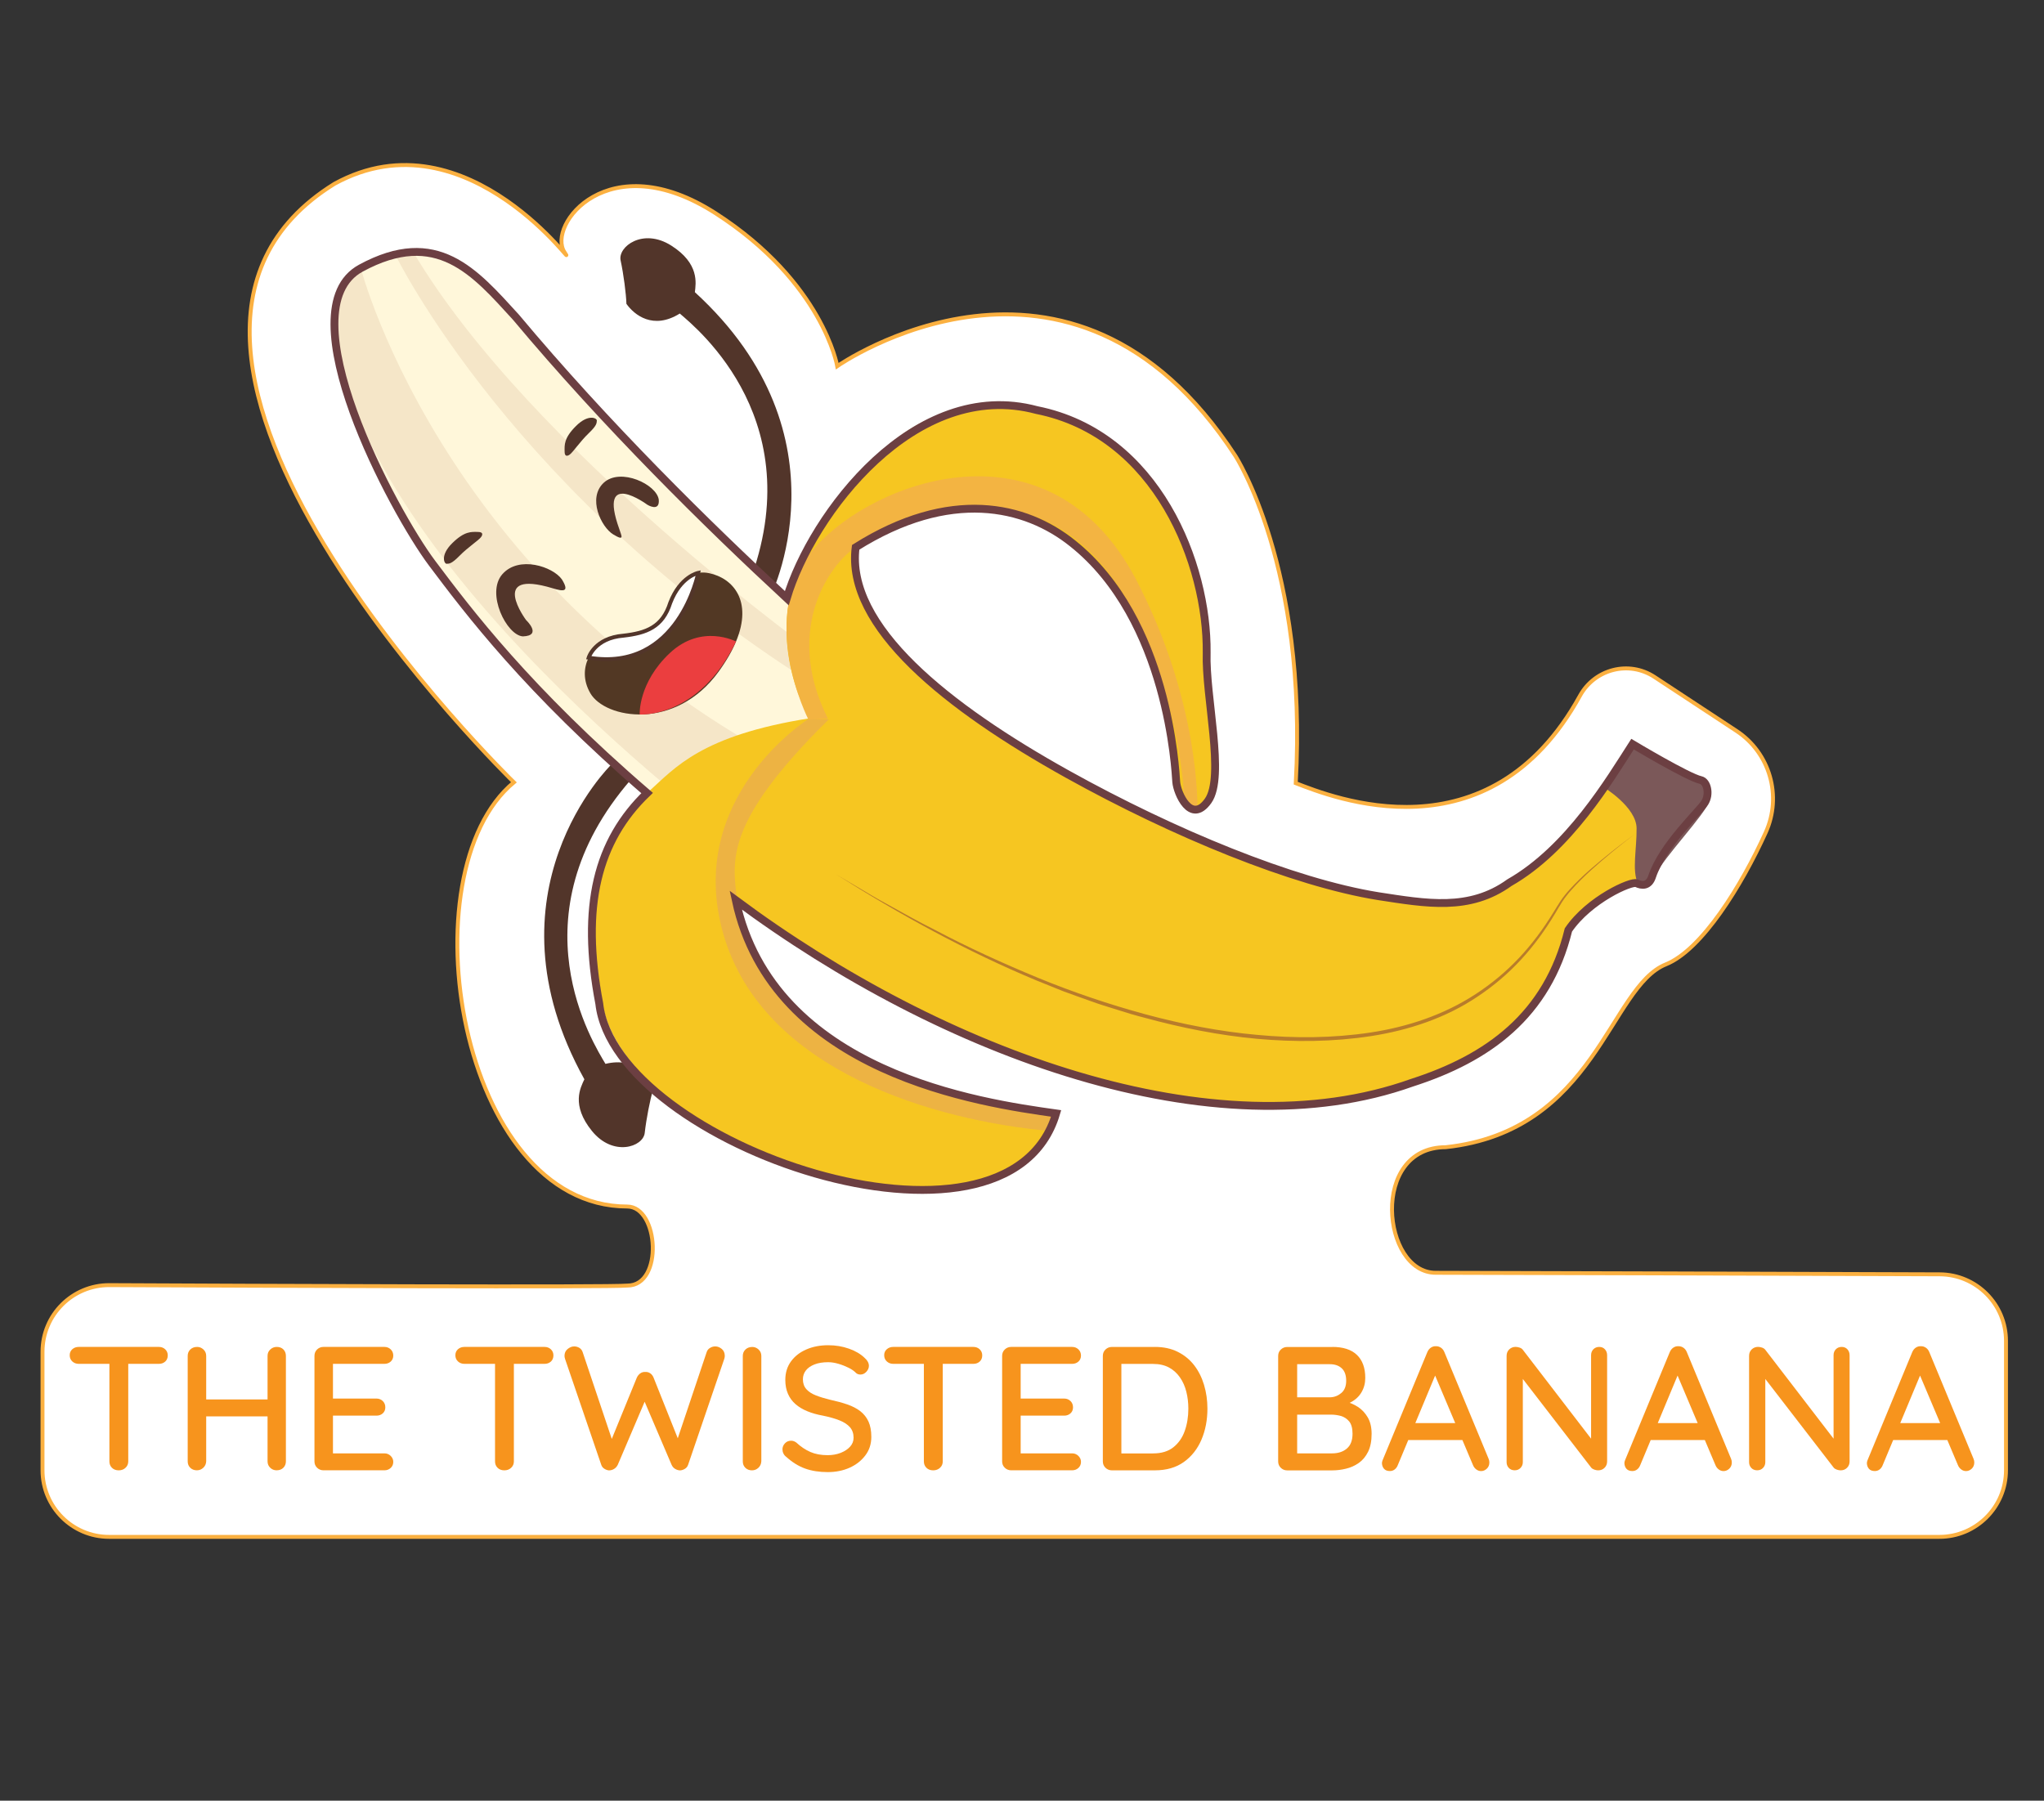 <?xml version="1.0" encoding="utf-8"?>
<!-- Generator: Adobe Illustrator 25.0.0, SVG Export Plug-In . SVG Version: 6.00 Build 0)  -->
<svg version="1.1" xmlns="http://www.w3.org/2000/svg" xmlns:xlink="http://www.w3.org/1999/xlink" x="0px" y="0px"
	 viewBox="0 0 521.62 459.57" style="enable-background:new 0 0 521.62 459.57;" xml:space="preserve">
<rect x="0" y="0" width="521.62" height="459.57" fill="#333333" stroke="none"/>
<style type="text/css">
	.st0{display:none;}
	.st1{display:inline;}
	.st2{fill:#73873D;}
	.st3{fill:#616B4A;}
	.st4{fill:#F89845;}
	.st5{fill:#94572A;}
	.st6{fill:#B8707A;}
	.st7{fill:#7F4F57;}
	.st8{display:inline;fill:#F89845;}
	.st9{display:inline;fill:#B8707A;}
	.st10{fill:#F5F8FC;}
	.st11{display:inline;fill:#945C65;}
	.st12{fill:#B56D35;}
	.st13{display:inline;fill:#FDFEFE;stroke:#8DC63F;stroke-miterlimit:10;}
	.st14{fill:#FFFFFF;stroke:#FBB040;stroke-miterlimit:10;}
	.st15{fill:#52352A;}
	.st16{fill:#FFF7DA;}
	.st17{fill:#F5E6C8;}
	.st18{fill:#523824;}
	.st19{fill:#EB3E3F;}
	.st20{fill:#FFFFFF;stroke:#52352A;stroke-miterlimit:10;}
	.st21{fill:#F6C621;}
	.st22{fill:#EDB343;}
	.st23{fill:#B87C2B;}
	.st24{fill:#7B5859;}
	.st25{fill:#F3B442;}
	.st26{fill:none;stroke:#6C3F42;stroke-width:2;stroke-miterlimit:10;}
	.st27{fill:#F7941D;}
	.st28{display:inline;fill:none;stroke:#945C65;stroke-miterlimit:10;}
</style>
<g id="Layer_16" class="st0">
	<g class="st1">
		<path class="st2" d="M142.53,164.51c0,0,0.08,6.89,7.48,28.06c6.35,3.19,37.35,13.03,91.62,13.76
			C241.64,206.33,180.94,197.84,142.53,164.51"/>
		<path class="st3" d="M193.75,153.13c0,0-33.63,9.72-34.12,23.98c-3.98-3.3-20.42-9.75-17.1-12.6
			C145.85,161.65,169.04,150.71,193.75,153.13z"/>
	</g>
	<g class="st1">
		<path class="st2" d="M365.71,147.42c0,0,1.21,6.78-2.1,28.97c-5.65,4.32-34.26,19.79-87.43,30.66
			C276.17,207.05,334.21,187.35,365.71,147.42"/>
		<path class="st3" d="M313.27,145.82c0,0,34.86,3.26,38,17.18c3.29-3.99,18.23-13.39,14.44-15.58
			C361.91,145.24,337.09,138.82,313.27,145.82z"/>
	</g>
	<g class="st1">
		<path class="st4" d="M180.22,372.95c0,0-4.79,1.44,5.69,31.98c1.15,3.27,36.69,44.26,142.36,6.42
			C320.43,411.81,211.09,428.6,180.22,372.95"/>
		<path class="st5" d="M227.98,360c0,0-33.36,10.47-32.53,31.22c-4.22-2.98-18.32-15.16-15.24-18.27
			C183.3,369.84,203.16,359.52,227.98,360z"/>
	</g>
	<g class="st1">
		<path class="st2" d="M130.89,117.89c0,0,0.53,7.32,11.01,37.86c1.15,3.27,61.57,37.64,159.97,8.92
			C294.02,165.12,168.95,166.19,130.89,117.89"/>
		<path class="st3" d="M182.18,97.42c0,0-33.56,16-32.73,36.75c-4.22-2.98-21.3-13.92-18.22-17.02
			C134.32,114.04,137.08,101.35,182.18,97.42z"/>
	</g>
	<g class="st1">
		<path class="st6" d="M171.42,304.19c0,0-4.89,1.06,3.17,32.33c0.89,3.35,50.55,45.75,158.86,16.31
			C325.59,352.67,213.49,356.9,171.42,304.19"/>
		<path class="st7" d="M224,292.12c0,0-34.08,7.82-34.88,28.58c-3.98-3.3-20.44-15.34-17.12-18.19
			C175.32,299.64,199.29,289.7,224,292.12z"/>
	</g>
	<g class="st1">
		<path class="st4" d="M344.25,346.64c0,0,7.38,1.63,3.32,29.95c-0.46,3.04-28.77,44.81-136.68,17.12
			C217.79,392.81,326.6,400.2,344.25,346.64"/>
		<path class="st5" d="M300.53,343.28c0,0,28.31,4.69,31.02,22.89c3.18-3.29,15.9-17.34,12.7-19.53
			C341.05,344.45,322.05,338.75,300.53,343.28z"/>
	</g>
	<g class="st1">
		<path class="st6" d="M178.34,284.44c0,0,87.77,57.41,165.06-5.11c7.2-7.27,9.43-11.91,8.97-16.8
			c-4.25,4.2-49.57,51.97-163.31,19.21C178.34,284.44,178.34,284.44,178.34,284.44z"/>
		<path class="st7" d="M313.81,249.91c0,0,21.69,3.68,33.13,17.58c1.99-1.69,5.44-4.96,5.44-4.96S331.72,245.06,313.81,249.91z"/>
	</g>
	<path class="st8" d="M153.73,113.06c0,0-59.27-19.47-26.76-47.87c12.33-9.61,18.9-8.54,18.9-8.54S106.56,78.65,153.73,113.06z"/>
	<path class="st8" d="M187.73,89.3c0,0-96.4-20.66-63.89-49.07c29.31-22.84,77.03-27.35,77.03-27.35S81.24,38.53,187.73,89.3z"/>
	<path class="st9" d="M291.29,11.11c0,0,76.71,9.66,79.19,44.9s-83.07,41.62-132.1,41.18c23.39,6.24,147.15,23.38,155.45-35.43
		C400.24,16.32,291.29,11.11,291.29,11.11z"/>
	<path class="st9" d="M323.94,34.22c0,0,23.59,20.3,8.3,31.31c-15.29,11.01-64.97,12.6-64.97,12.6s74.11,12.72,90.16-18.64
		C361.24,47.59,323.94,34.22,323.94,34.22z"/>
	<g id="Layer_1" class="st1">
		<path class="st6" d="M281.79,35.09c0,0-0.8,12.46-12.21,13.82c-11.41,1.36-30.99-0.17-27.56-8.66s42.04-121.37,42.04-121.37
			L233.51,30.64c0,0-14.78,4.49-6.72,15.27s28.38,14.78,54.16,7.28C299.72,46.07,281.79,35.09,281.79,35.09z"/>
		<path class="st6" d="M282.14-1.54l41.34-70.62c0,0,17.47,3.14,13.33-13.93c-2.51-5.68-24.83-24.4-37.08-22.97
			c-12.25,1.44-3.15,14.52,1.51,19.14c-0.46-2.12-7.35-25.91,14.88-9.57s14.44,27.78-6.2,13.39c2.2,3.88,4.88,9.96,4.88,9.96
			L282.14-1.54z"/>
		<path class="st6" d="M302.32-109.3c0,0-2.9-8.73,3.58-11.03c8.7-8.63,40.29,24.07,39,30.53c0,0,1.11,8.76-9.07,3.81
			S308.35-109.15,302.32-109.3z"/>
		<path class="st10" d="M307.99-117.01c0,0,2.81,5.93,8.25,11.33c5.44,5.4,27.9,21.23,24.47,13.18S308.21-122.1,307.99-117.01z"/>
		<path class="st6" d="M313.83-119.18c0,0-2.82-11.98,11-10.96c13.82,1.02,31.99,25.7,29.04,36.96
			C348.2-81.67,331.39-105.43,313.83-119.18z"/>
		<path class="st10" d="M321.38-122.01c0,0-2.97-4.58,2.4-3.6s34.06,29.73,24.01,30.68C337.75-93.99,321.61-117.38,321.38-122.01z"
			/>
		<path class="st6" d="M354.18-95.54c0,0,74.34-32.99,126.93-30.63c1.26-1.52,0.62-26.24-5.53-43.68
			c-3.2-1.11-97.83,23.82-145.06,44.77C338.08-120.28,345.26-115.18,354.18-95.54z"/>
		<path class="st10" d="M340.73-122.5c0,0,73.07-30.82,130.32-38.76c1.15,3.27,4.28,12.55,3.91,29.47
			c-1.42-0.15-44.14-2.16-122.32,28.51C351.87-105.14,347.92-115.29,340.73-122.5z"/>
	</g>
</g>
<g id="Layer_19" class="st0">
	<path class="st11" d="M127.97,191.95c0,0,80.56,45.25,125.32,74.97c35.81,2.66,93.2-22.18,93.2-22.18s-103.21-39.92-120.06-52.79
		C202.21,192.39,127.97,191.95,127.97,191.95z"/>
	<path class="st11" d="M141.66,290.87c0,0,43.3,43.95,107.26,70.56c22.36,3.11,82.3-10.23,84.93-15.56
		c-5.79-1.77-77.32-27.24-101.63-51.01C214.32,295.75,141.66,290.87,141.66,290.87z"/>
	<g id="Layer_17">
		<g class="st1">
			<path class="st12" d="M249.7,486.35c0,0,10.59-3,17.88-11.43C265.75,475.09,256.15,474.39,249.7,486.35z"/>
			<path class="st4" d="M294.37,9.96c0,0-73.75,332.4-85.87,365.21c8.38,19.56,59.27,99.75,59.27,99.75s-11.63,0.8-18.06,11.44
				c-10.55-15.31-61.43-95.5-65.29-108.93c-0.56-6.4,88.62-366.1,88.62-366.1S281.9,7.43,294.37,9.96z"/>
		</g>
	</g>
</g>
<g id="Layer_21" class="st0">
	<path class="st13" d="M504.26,451.91H19.66c-6.6,0-12-5.4-12-12V18.13c0-6.6,5.4-12,12-12h484.6c6.6,0,12,5.4,12,12v421.79
		C516.26,446.51,510.86,451.91,504.26,451.91z"/>
</g>
<g id="outline_1_">
	<path class="st14" d="M131.14,199.66c0,0-113.7-110.64-45.8-152.74c34.24-18.84,63.28,24.34,58.72,17.45s11.22-27.54,38.58-9.92
		s31.02,39,31.02,39s59.54-41.64,101.59,22.87c0,0,18.49,28.41,15.42,83.56c9.11,3.5,49.27,19.92,72.54-22.32
		c3.76-6.83,12.49-9.07,19.01-4.78l20.9,13.75c8.54,5.62,11.71,16.61,7.49,25.92c-6.13,13.52-16.29,29.98-25.5,33.68
		c-14.42,5.78-17.87,42.52-56.17,46.66c-19.43,0-16.26,32.05-2.56,32.05c12.43,0,92.95,0.27,128.6,0.39
		c9.37,0.03,16.94,7.63,16.94,17v33c0,9.39-7.62,17.01-17.01,17.01H27.85c-9.39,0-17-7.61-17-17v-30.25c0-9.42,7.65-17.04,17.08-17
		c38.24,0.18,127.77,0.56,132.21,0.11c9.21,0,8-20.17-0.08-20.17C117.08,307.91,103.4,222.64,131.14,199.66z"/>
</g>
<g id="border">
	<g>
		<path class="st15" d="M196.33,152.87c0,0,21.34-41.4-19-78.3c0.25-2.26,1.22-7.29-6.02-11.89s-13.69,0.28-12.93,3.8
			c0.76,3.52,1.4,8.5,1.48,11.07c2.02,2.84,6.82,6.71,13.62,2.47c4.31,3.73,34.54,28.11,16.83,70.96
			C190.6,151.99,196.33,152.87,196.33,152.87z"/>
		<path class="st15" d="M155.96,195.18c0,0-33.38,32.48-6.83,80.28c-0.96,2.07-3.47,6.53,1.93,13.19c5.4,6.66,13.07,4.08,13.47,0.5
			c0.4-3.58,1.37-8.5,2.11-10.97c-1.02-3.33-4.34-8.53-12.13-6.66c-2.9-4.91-23.83-37.62,6.56-72.63
			C161.11,197.84,155.96,195.18,155.96,195.18z"/>
		<path class="st16" d="M233.92,181.41c0,0-57.14-47.46-101.43-100.39c-10.52-11.51-20.16-23.04-39.57-12.51s8.27,62.11,18.2,75.33
			s25.19,34.25,60.7,63.65s35.51,29.41,35.51,29.41L233.92,181.41z"/>
		<path class="st17" d="M92.08,68.44c0,0,22.47,87.48,121.58,132.66c0.02,0.48-18.23,19.44-18.23,19.44S104,155.96,86.59,92.97
			C80.98,73.84,92.08,68.44,92.08,68.44"/>
		<path class="st17" d="M105.45,64.31l-4.6,0.64c0,0,30.44,62.64,109.23,111.25c0.11-7.86,0.11-7.86,0.11-7.86
			S135.6,115.16,105.45,64.31"/>
		<path class="st15" d="M165.2,128.82c0,0-12.79-9.45-7.15,6.23c0.47,1.59,1.53,3.22-1.55,1.35c-3.09-1.87-6.66-9.32-2.4-13.22
			c4.26-3.89,13.51,0.44,14.02,4.37C168.38,130.79,165.2,128.82,165.2,128.82z"/>
		<path class="st15" d="M134.25,158.25c0,0-9.75-13.1,6.76-8.12c2.96,0.92,4.32,0.9,2.38-2.26c-2.3-3.26-10.99-6.16-15.21-1.3
			c-4.22,4.85,1.11,15.58,5.26,15.85C138.5,162.23,134.25,158.25,134.25,158.25z"/>
		<path class="st15" d="M145.41,116c0,0-1.29,1.06-1.32-0.7c-0.03-1.76-0.21-3.49,2.93-6.6c3.13-3.12,5.35-1.99,5.29-1.36
			c-0.06,0.63,0.07,1.19-2.1,3.26C148.04,112.68,146.22,115.42,145.41,116z"/>
		<path class="st15" d="M122.74,137.1c0,0,1.08-1.28-0.68-1.33c-1.76-0.05-3.49-0.25-6.64,2.85s-2.05,5.33-1.42,5.27
			c0.63-0.05,1.19,0.08,3.29-2.06C119.38,139.69,122.14,137.91,122.74,137.1z"/>
		<path class="st18" d="M171.04,153.84c0,0,2.52-9.09,9.94-7.55c6.06,1.26,11.18,7.06,6.85,17.44c-0.97,2.33-2.41,4.88-4.43,7.67
			c-11,15.21-28.98,12.08-32.76,5.51c-3.78-6.57,0.87-12.73,4.99-13.97c4.12-1.25,7.55-0.53,10.23-2.46
			C170.55,157.51,171.04,153.84,171.04,153.84z"/>
		<path class="st19" d="M187.83,163.73c0,0-8.78-4.67-16.89,2.94c-8.11,7.61-7.7,15.68-7.7,15.68S178.37,183.44,187.83,163.73z"/>
		<path class="st20" d="M178.19,146.21c0,0-4.97,25.46-27.97,21.64c0,0,1.53-5.05,8.91-5.62c5.74-0.66,9.95-2.13,11.92-8.39
			C173.65,147.09,178.19,146.21,178.19,146.21z"/>
		<path class="st21" d="M417.45,190c0,0,14.17,8.49,17.4,9.17c1.64,0.37,2.41,3.55,1.03,5.77c-1.38,2.22-10.71,10.8-13.42,18.8
			c-0.82,2.63-2.7,2.38-3.99,1.76s-12.08,4.13-17.39,11.92c-5.31,7.78-2.92,18.47-21.58,30.24c-18.66,11.78-47.9,15.97-64.13,14.96
			s-73.28-12.2-126.79-52.8c1.05,6.37,1.89,21.21,25.95,36.76s54.77,15.53,54.95,17.58c0.19,2.05-2.79,14.96-27.91,19.26
			c-29.81,5.06-83.32-20.3-87.81-47.23c-4.42-26.52-3.03-41.85,11.92-54.29c6.58-5.89,13.2-14.2,40.99-18.59
			c-0.81-0.88-13.48-23.5,0.81-45.31c14.29-21.81,27.14-39.43,57.92-33.28s43.6,39.42,43.36,61.91
			c-0.37,11.25,4.76,31.64,0.36,37.82c-4.4,6.18-7.92-2.04-8.13-4.82c-0.21-2.77-1.93-41.4-26.48-60.92
			c-12.03-9.65-31.27-14.11-55.33,1.04c-0.82,8.37-1.6,21.69,27.17,40.95s59.66,40.12,107.54,47.93
			c14.95,2.54,19.48,4.45,35.23-5.84C400.97,215.18,417.45,190,417.45,190z"/>
		<path class="st22" d="M211.49,183.61l-5.24-0.07c0,0-31.75,20.03-21.61,55s54.14,47.51,83.39,50.12c0.38-0.82,0.94-2.17,1.47-4.48
			c-0.55-0.76-2.44-0.78-3.95-0.97c-8.45-1.61-69.28-8.62-77.49-53.8C186.93,219.61,184.85,209.84,211.49,183.61z"/>
		<g>
			<path class="st23" d="M417.18,212.89c-3.86,2.92-7.62,5.99-11.2,9.24c-1.78,1.63-3.51,3.33-5.1,5.15
				c-0.41,0.44-0.78,0.92-1.15,1.39c-0.39,0.46-0.71,0.96-1.05,1.46c-0.66,1-1.24,2.07-1.87,3.1c-2.5,4.16-5.36,8.13-8.67,11.7
				c-3.3,3.58-7.04,6.75-11.1,9.44c-8.11,5.46-17.6,8.59-27.2,10.07c-9.62,1.47-19.42,1.56-29.1,0.68
				c-9.68-0.89-19.25-2.81-28.61-5.36c-1.17-0.32-2.35-0.6-3.51-0.96l-3.48-1.08c-2.32-0.73-4.65-1.41-6.92-2.26
				c-2.28-0.82-4.58-1.61-6.85-2.46l-6.75-2.72c-17.92-7.45-34.96-16.84-51.34-27.18l6.25,3.7c2.09,1.22,4.15,2.5,6.28,3.64
				c4.24,2.34,8.45,4.74,12.78,6.89c8.56,4.53,17.38,8.54,26.31,12.23c8.95,3.68,18.12,6.78,27.45,9.32
				c9.33,2.51,18.84,4.38,28.46,5.24c9.61,0.9,19.33,0.84,28.87-0.59c9.51-1.43,18.84-4.53,26.91-9.82
				c4.03-2.62,7.76-5.72,11.06-9.23c3.31-3.51,6.18-7.41,8.71-11.52c0.65-1.02,1.25-2.07,1.93-3.08c0.35-0.5,0.69-1.01,1.09-1.47
				c0.38-0.48,0.77-0.95,1.19-1.39c1.63-1.8,3.39-3.48,5.21-5.08C409.46,218.75,413.26,215.75,417.18,212.89z"/>
		</g>
		<path class="st24" d="M409.22,200.9c0,0,8.38,5.05,8.43,10.49c0.05,5.44-1.22,10.74,0.33,14.07c1.6,0.8,3.87,1.3,4.71-2.38
			c1.57-3.92,12.81-15.59,13.32-18.39c1.07-1.7,0.48-3.76-0.19-4.85c-0.53-0.86-1.13-0.69-4.72-2.3
			c-5.04-2.62-13.08-8.53-14.36-6.91C415.47,192.24,409.22,200.9,409.22,200.9z"/>
		<path class="st25" d="M211.28,183.41l-4.95,0.28c0,0-13.66-26.64,1.62-43.93s59.85-33.58,81.84,7.9
			c16.61,31.74,15.78,58.84,15.78,58.84s-3.22,1.43-3.57-5.69c-0.35-7.12-11.47-101.89-83.78-61.02
			C212.54,143.36,199.53,159.98,211.28,183.41z"/>
		<path class="st26" d="M152.93,256.13c-4.75-24.84-0.46-41.56,12.21-53.73c-30.53-26.31-45.61-46.32-54.85-58.63
			c-9.93-13.22-37.61-64.79-18.2-75.33s29.05,1,39.57,12.51c23.05,27.56,48.97,53.05,69.12,71.72c6.39-21.38,32.68-56.38,63.8-48.01
			c30.78,6.15,43.6,39.42,43.36,61.91c-0.37,11.25,4.76,31.64,0.36,37.82c-4.4,6.18-7.92-2.04-8.13-4.82
			c-0.21-2.77-1.93-41.4-26.48-60.92c-12.03-9.65-31.27-14.11-55.33,1.04c-2.57,20.2,23.36,40.83,54.17,57.96
			c26.94,14.97,57.36,27.55,79.21,31.07c12.23,1.87,23.27,3.91,33.46-3.45c15.14-8.63,25.58-26.28,31.42-35.35
			c0,0,14.17,8.49,17.4,9.17c1.64,0.37,2.41,3.55,1.03,5.77c-1.38,2.22-10.71,10.8-13.42,18.8c-0.82,2.63-2.7,2.38-3.99,1.76
			s-12.08,4.13-17.39,11.92c-5.36,21.86-20.54,32.76-39.91,38.99c-50.29,17.98-119.45-7.11-172.58-46.58
			c9.46,44.18,62.69,51.74,81.76,54.42C257.05,326.47,156.94,292.11,152.93,256.13z"/>
	</g>
</g>
<g id="Layer_11">
</g>
<g id="Layer_15">
	<g>
		<path class="st27" d="M20.08,348.08c-0.63,0-1.17-0.2-1.62-0.61c-0.45-0.41-0.67-0.94-0.67-1.6c0-0.63,0.23-1.14,0.67-1.53
			c0.45-0.39,0.99-0.58,1.62-0.58h20.48c0.63,0,1.16,0.2,1.6,0.61c0.43,0.41,0.65,0.92,0.65,1.55c0,0.66-0.22,1.19-0.65,1.58
			c-0.44,0.39-0.97,0.58-1.6,0.58H20.08z M30.3,375.26c-0.72,0-1.3-0.22-1.73-0.65c-0.44-0.43-0.65-0.98-0.65-1.64v-26.96h4.81
			v26.96c0,0.66-0.23,1.21-0.7,1.64C31.57,375.05,30.99,375.26,30.3,375.26z"/>
		<path class="st27" d="M50.32,343.76c0.6,0,1.13,0.22,1.6,0.65c0.46,0.44,0.7,0.98,0.7,1.64v26.91c-0.03,0.66-0.28,1.21-0.74,1.64
			c-0.47,0.44-1.01,0.65-1.64,0.65c-0.69,0-1.25-0.22-1.69-0.65c-0.44-0.43-0.65-0.98-0.65-1.64v-26.91c0-0.66,0.23-1.21,0.67-1.64
			C49.02,343.98,49.6,343.76,50.32,343.76z M50.14,357.17h20.52l-0.04,4.32H50.1L50.14,357.17z M70.62,343.76
			c0.72,0,1.29,0.22,1.71,0.65c0.42,0.44,0.63,0.98,0.63,1.64v26.91c0,0.66-0.22,1.21-0.65,1.64c-0.44,0.44-1.01,0.65-1.73,0.65
			c-0.63,0-1.17-0.22-1.62-0.65c-0.45-0.43-0.68-0.98-0.68-1.64v-26.91c0-0.66,0.23-1.21,0.7-1.64
			C69.44,343.98,69.99,343.76,70.62,343.76z"/>
		<path class="st27" d="M82.54,343.76h15.57c0.63,0,1.16,0.21,1.6,0.63c0.43,0.42,0.65,0.95,0.65,1.58s-0.22,1.14-0.65,1.53
			c-0.44,0.39-0.97,0.58-1.6,0.58H84.52l0.45-0.77v10.08l-0.41-0.45h11.52c0.63,0,1.16,0.21,1.6,0.63c0.43,0.42,0.65,0.96,0.65,1.62
			c0,0.63-0.22,1.14-0.65,1.53c-0.44,0.39-0.97,0.58-1.6,0.58H84.66l0.31-0.41v10.4l-0.31-0.36h13.45c0.63,0,1.16,0.22,1.6,0.65
			c0.43,0.44,0.65,0.94,0.65,1.51c0,0.63-0.22,1.15-0.65,1.55c-0.44,0.41-0.97,0.61-1.6,0.61H82.54c-0.63,0-1.17-0.22-1.62-0.65
			c-0.45-0.43-0.67-0.98-0.67-1.64v-26.91c0-0.66,0.23-1.21,0.67-1.64C81.37,343.98,81.91,343.76,82.54,343.76z"/>
		<path class="st27" d="M118.5,348.08c-0.63,0-1.17-0.2-1.62-0.61c-0.45-0.41-0.67-0.94-0.67-1.6c0-0.63,0.23-1.14,0.67-1.53
			c0.45-0.39,0.99-0.58,1.62-0.58h20.48c0.63,0,1.16,0.2,1.6,0.61c0.43,0.41,0.65,0.92,0.65,1.55c0,0.66-0.22,1.19-0.65,1.58
			c-0.44,0.39-0.97,0.58-1.6,0.58H118.5z M128.71,375.26c-0.72,0-1.3-0.22-1.73-0.65c-0.44-0.43-0.65-0.98-0.65-1.64v-26.96h4.81
			v26.96c0,0.66-0.23,1.21-0.7,1.64C129.98,375.05,129.4,375.26,128.71,375.26z"/>
		<path class="st27" d="M182.53,343.63c0.6,0,1.15,0.22,1.67,0.65c0.51,0.44,0.76,1.03,0.76,1.78c0,0.21-0.04,0.47-0.13,0.76
			l-9.22,27c-0.15,0.45-0.42,0.8-0.81,1.04c-0.39,0.24-0.79,0.38-1.21,0.41c-0.42,0-0.84-0.12-1.26-0.36
			c-0.42-0.24-0.74-0.6-0.95-1.08l-7.11-16.65l0.41,0.18l-7.02,16.47c-0.24,0.48-0.56,0.84-0.97,1.08c-0.4,0.24-0.83,0.36-1.28,0.36
			c-0.39-0.03-0.78-0.16-1.17-0.41c-0.39-0.24-0.66-0.58-0.81-1.04l-9.23-27c-0.09-0.3-0.14-0.55-0.14-0.76
			c0-0.75,0.27-1.34,0.81-1.78c0.54-0.43,1.09-0.65,1.67-0.65c0.48,0,0.92,0.13,1.33,0.38c0.4,0.26,0.68,0.62,0.83,1.1l7.79,23.22
			h-0.81l6.84-16.74c0.21-0.45,0.5-0.81,0.88-1.08c0.38-0.27,0.8-0.39,1.28-0.36c0.48-0.03,0.91,0.09,1.28,0.36
			c0.38,0.27,0.65,0.63,0.83,1.08l6.48,16.25l-0.68,0.36l7.74-23.08c0.15-0.48,0.43-0.85,0.86-1.1
			C181.6,343.76,182.05,343.63,182.53,343.63z"/>
		<path class="st27" d="M194.28,372.97c-0.03,0.66-0.28,1.21-0.74,1.64c-0.47,0.44-1.01,0.65-1.64,0.65c-0.69,0-1.25-0.22-1.69-0.65
			c-0.44-0.43-0.65-0.98-0.65-1.64v-26.91c0-0.66,0.23-1.21,0.68-1.64c0.45-0.43,1.04-0.65,1.75-0.65c0.6,0,1.13,0.22,1.6,0.65
			c0.46,0.44,0.7,0.98,0.7,1.64V372.97z"/>
		<path class="st27" d="M211.24,375.71c-2.16,0-4.08-0.3-5.76-0.9c-1.68-0.6-3.28-1.59-4.81-2.97c-0.33-0.24-0.58-0.53-0.74-0.88
			c-0.17-0.34-0.25-0.7-0.25-1.06c0-0.57,0.21-1.08,0.63-1.53s0.95-0.67,1.58-0.67c0.48,0,0.93,0.17,1.35,0.49
			c1.14,1.05,2.33,1.85,3.58,2.39c1.24,0.54,2.71,0.81,4.39,0.81c1.2,0,2.3-0.19,3.31-0.58c1-0.39,1.81-0.92,2.41-1.58
			c0.6-0.66,0.9-1.42,0.9-2.29c0-1.08-0.31-1.97-0.92-2.68c-0.62-0.7-1.5-1.29-2.66-1.75c-1.16-0.46-2.54-0.86-4.16-1.19
			c-1.5-0.27-2.84-0.64-4.03-1.13c-1.18-0.48-2.2-1.09-3.04-1.82c-0.84-0.73-1.49-1.61-1.93-2.63c-0.45-1.02-0.68-2.21-0.68-3.55
			c0-1.83,0.48-3.4,1.44-4.72c0.96-1.32,2.26-2.34,3.92-3.06c1.65-0.72,3.51-1.08,5.58-1.08c1.89,0,3.66,0.29,5.31,0.88
			c1.65,0.58,2.99,1.37,4,2.36c0.72,0.63,1.08,1.3,1.08,2.03c0,0.54-0.22,1.04-0.65,1.51c-0.44,0.47-0.94,0.7-1.51,0.7
			c-0.42,0-0.78-0.12-1.08-0.36c-0.48-0.51-1.13-0.97-1.94-1.37c-0.81-0.4-1.67-0.74-2.59-1.01c-0.92-0.27-1.79-0.41-2.63-0.41
			c-1.35,0-2.51,0.19-3.46,0.56c-0.96,0.38-1.7,0.88-2.21,1.53c-0.51,0.65-0.77,1.4-0.77,2.27c0,1.02,0.29,1.86,0.88,2.52
			c0.58,0.66,1.4,1.19,2.45,1.6s2.25,0.77,3.6,1.1c1.65,0.36,3.13,0.76,4.43,1.21c1.3,0.45,2.41,1.03,3.31,1.73
			c0.9,0.71,1.59,1.58,2.07,2.63c0.48,1.05,0.72,2.36,0.72,3.92c0,1.8-0.51,3.38-1.53,4.72c-1.02,1.35-2.36,2.4-4.03,3.15
			C215.13,375.34,213.28,375.71,211.24,375.71z"/>
		<path class="st27" d="M227.94,348.08c-0.63,0-1.17-0.2-1.62-0.61c-0.45-0.41-0.68-0.94-0.68-1.6c0-0.63,0.23-1.14,0.68-1.53
			c0.45-0.39,0.99-0.58,1.62-0.58h20.47c0.63,0,1.16,0.2,1.6,0.61c0.43,0.41,0.65,0.92,0.65,1.55c0,0.66-0.22,1.19-0.65,1.58
			c-0.44,0.39-0.97,0.58-1.6,0.58H227.94z M238.15,375.26c-0.72,0-1.3-0.22-1.73-0.65c-0.44-0.43-0.65-0.98-0.65-1.64v-26.96h4.82
			v26.96c0,0.66-0.23,1.21-0.7,1.64C239.42,375.05,238.84,375.26,238.15,375.26z"/>
		<path class="st27" d="M258.04,343.76h15.57c0.63,0,1.16,0.21,1.6,0.63c0.43,0.42,0.65,0.95,0.65,1.58s-0.22,1.14-0.65,1.53
			c-0.44,0.39-0.97,0.58-1.6,0.58h-13.59l0.45-0.77v10.08l-0.41-0.45h11.52c0.63,0,1.16,0.21,1.6,0.63s0.65,0.96,0.65,1.62
			c0,0.63-0.22,1.14-0.65,1.53c-0.43,0.39-0.97,0.58-1.6,0.58h-11.43l0.32-0.41v10.4l-0.32-0.36h13.46c0.63,0,1.16,0.22,1.6,0.65
			c0.43,0.44,0.65,0.94,0.65,1.51c0,0.63-0.22,1.15-0.65,1.55c-0.44,0.41-0.97,0.61-1.6,0.61h-15.57c-0.63,0-1.17-0.22-1.62-0.65
			c-0.45-0.43-0.68-0.98-0.68-1.64v-26.91c0-0.66,0.23-1.21,0.68-1.64C256.87,343.98,257.41,343.76,258.04,343.76z"/>
		<path class="st27" d="M294.72,343.76c2.19,0,4.13,0.41,5.8,1.24c1.68,0.83,3.08,1.97,4.21,3.42c1.13,1.46,1.97,3.14,2.54,5.04
			c0.57,1.91,0.86,3.92,0.86,6.05c0,2.91-0.51,5.56-1.53,7.94c-1.02,2.38-2.52,4.28-4.5,5.69c-1.98,1.41-4.44,2.12-7.38,2.12h-10.98
			c-0.63,0-1.17-0.22-1.62-0.65c-0.45-0.43-0.68-0.98-0.68-1.64v-26.91c0-0.66,0.23-1.21,0.68-1.64c0.45-0.43,0.99-0.65,1.62-0.65
			H294.72z M294.27,370.94c2.13,0,3.85-0.52,5.17-1.57s2.29-2.44,2.9-4.16c0.61-1.72,0.92-3.62,0.92-5.69
			c0-1.53-0.17-2.98-0.52-4.34c-0.34-1.36-0.88-2.58-1.62-3.64c-0.74-1.06-1.66-1.91-2.79-2.52c-1.13-0.61-2.48-0.92-4.07-0.92h-8.5
			l0.41-0.41v23.71l-0.27-0.45H294.27z"/>
		<path class="st27" d="M339.99,343.76c2.76,0,4.85,0.67,6.28,2.03c1.42,1.35,2.14,3.31,2.14,5.89c0,1.35-0.32,2.57-0.97,3.67
			s-1.59,1.96-2.83,2.59s-2.8,0.96-4.66,0.99l0.09-1.67c0.99,0,2.06,0.13,3.22,0.41c1.15,0.27,2.24,0.74,3.26,1.39
			c1.02,0.66,1.86,1.55,2.52,2.68c0.66,1.13,0.99,2.53,0.99,4.21c0,1.83-0.3,3.35-0.9,4.57c-0.6,1.21-1.39,2.17-2.38,2.86
			s-2.08,1.18-3.26,1.46c-1.19,0.29-2.35,0.43-3.49,0.43h-11.52c-0.63,0-1.17-0.22-1.62-0.65c-0.45-0.43-0.68-0.98-0.68-1.64v-26.91
			c0-0.66,0.23-1.21,0.68-1.64c0.45-0.43,0.99-0.65,1.62-0.65H339.99z M339.36,348.17h-8.87l0.54-0.72v9.67l-0.5-0.5h8.91
			c1.08-0.03,2.03-0.4,2.86-1.1s1.24-1.75,1.24-3.13c0-1.41-0.38-2.47-1.13-3.17S340.64,348.17,339.36,348.17z M339.67,361.04h-8.95
			l0.31-0.32v10.62l-0.36-0.41h9.27c1.56,0,2.82-0.41,3.78-1.24c0.96-0.82,1.44-2.08,1.44-3.76c0-1.41-0.29-2.46-0.85-3.15
			c-0.57-0.69-1.28-1.15-2.12-1.4C341.35,361.16,340.51,361.04,339.67,361.04z"/>
		<path class="st27" d="M366.85,349.61l-10.13,24.3c-0.18,0.48-0.45,0.85-0.81,1.13c-0.36,0.27-0.76,0.4-1.21,0.4
			c-0.66,0-1.16-0.19-1.49-0.56c-0.33-0.37-0.51-0.85-0.54-1.42c0-0.21,0.04-0.45,0.14-0.72l11.43-27.63
			c0.21-0.51,0.52-0.9,0.92-1.17c0.41-0.27,0.85-0.39,1.33-0.36c0.45,0,0.87,0.13,1.26,0.4c0.39,0.27,0.67,0.65,0.86,1.13
			l11.29,27.23c0.12,0.3,0.18,0.6,0.18,0.9c0,0.66-0.22,1.19-0.65,1.6c-0.44,0.41-0.92,0.61-1.46,0.61c-0.45,0-0.86-0.14-1.24-0.43
			c-0.38-0.29-0.65-0.65-0.83-1.1l-10.22-24.17L366.85,349.61z M358.53,367.52l2.02-4.32h12.74l0.76,4.32H358.53z"/>
		<path class="st27" d="M408.11,343.76c0.6,0,1.09,0.2,1.46,0.61s0.56,0.91,0.56,1.51v27.09c0,0.66-0.22,1.21-0.65,1.64
			c-0.44,0.44-0.98,0.65-1.64,0.65c-0.3,0-0.62-0.06-0.97-0.18s-0.61-0.29-0.79-0.5l-18.5-23.99l1.04-0.58v23.17
			c0,0.57-0.2,1.06-0.58,1.46c-0.39,0.41-0.89,0.61-1.49,0.61c-0.63,0-1.13-0.2-1.51-0.61s-0.56-0.89-0.56-1.46v-27.13
			c0-0.69,0.23-1.24,0.68-1.67c0.45-0.42,0.99-0.63,1.62-0.63c0.33,0,0.68,0.07,1.06,0.2c0.38,0.14,0.65,0.34,0.83,0.61l18.04,23.49
			l-0.67,0.63v-22.81c0-0.6,0.19-1.1,0.58-1.51C407.02,343.96,407.51,343.76,408.11,343.76z"/>
		<path class="st27" d="M428.72,349.61l-10.13,24.3c-0.18,0.48-0.45,0.85-0.81,1.13c-0.36,0.27-0.76,0.4-1.21,0.4
			c-0.66,0-1.16-0.19-1.49-0.56c-0.33-0.37-0.51-0.85-0.54-1.42c0-0.21,0.04-0.45,0.14-0.72l11.43-27.63
			c0.21-0.51,0.52-0.9,0.92-1.17c0.41-0.27,0.85-0.39,1.33-0.36c0.45,0,0.87,0.13,1.26,0.4c0.39,0.27,0.67,0.65,0.86,1.13
			l11.29,27.23c0.12,0.3,0.18,0.6,0.18,0.9c0,0.66-0.22,1.19-0.65,1.6c-0.44,0.41-0.92,0.61-1.46,0.61c-0.45,0-0.86-0.14-1.24-0.43
			c-0.38-0.29-0.65-0.65-0.83-1.1l-10.22-24.17L428.72,349.61z M420.4,367.52l2.02-4.32h12.74l0.76,4.32H420.4z"/>
		<path class="st27" d="M469.99,343.76c0.6,0,1.09,0.2,1.46,0.61s0.56,0.91,0.56,1.51v27.09c0,0.66-0.22,1.21-0.65,1.64
			c-0.44,0.44-0.98,0.65-1.64,0.65c-0.3,0-0.62-0.06-0.97-0.18s-0.61-0.29-0.79-0.5l-18.5-23.99l1.04-0.58v23.17
			c0,0.57-0.2,1.06-0.58,1.46c-0.39,0.41-0.89,0.61-1.49,0.61c-0.63,0-1.13-0.2-1.51-0.61s-0.56-0.89-0.56-1.46v-27.13
			c0-0.69,0.23-1.24,0.68-1.67c0.45-0.42,0.99-0.63,1.62-0.63c0.33,0,0.68,0.07,1.06,0.2c0.38,0.14,0.65,0.34,0.83,0.61l18.04,23.49
			l-0.67,0.63v-22.81c0-0.6,0.19-1.1,0.58-1.51C468.89,343.96,469.39,343.76,469.99,343.76z"/>
		<path class="st27" d="M490.6,349.61l-10.13,24.3c-0.18,0.48-0.45,0.85-0.81,1.13c-0.36,0.27-0.76,0.4-1.21,0.4
			c-0.66,0-1.16-0.19-1.49-0.56c-0.33-0.37-0.51-0.85-0.54-1.42c0-0.21,0.04-0.45,0.14-0.72l11.43-27.63
			c0.21-0.51,0.52-0.9,0.92-1.17c0.41-0.27,0.85-0.39,1.33-0.36c0.45,0,0.87,0.13,1.26,0.4c0.39,0.27,0.67,0.65,0.86,1.13
			l11.29,27.23c0.12,0.3,0.18,0.6,0.18,0.9c0,0.66-0.22,1.19-0.65,1.6c-0.44,0.41-0.92,0.61-1.46,0.61c-0.45,0-0.86-0.14-1.24-0.43
			c-0.38-0.29-0.65-0.65-0.83-1.1l-10.22-24.17L490.6,349.61z M482.27,367.52l2.02-4.32h12.74l0.76,4.32H482.27z"/>
	</g>
</g>
<g id="Layer_18" class="st0">
	<path class="st9" d="M147.28,344.54c0,0,77.05,38.59,187.1,0c-0.53,14.64-4.21,53.23-4.21,53.23s-83.2,40.81-176.92,0
		C150.61,374.27,147.28,344.54,147.28,344.54z"/>
	<path class="st9" d="M141.66,291.76c0,0,87.94,36.38,201.15,0c0-10.65,4.21-49.68,4.21-49.68s-126.36,26.3-211.67-1.21
		C135.88,256.84,141.66,291.76,141.66,291.76z"/>
	<path class="st9" d="M129.02,192.39c0,0,121.63,15.53,225.89,0c2.11-18.19,6.32-47.02,6.32-47.02s-120.58,10.65-236.95,0
		C126.39,177.31,129.02,192.39,129.02,192.39z"/>
</g>
<g id="Layer_20" class="st0">
	<path class="st28" d="M361.23,145.37c0,0-14.22,72.93-31.07,252.41c-10.37,4.28-85.66,40.07-176.92,0
		c-2.25-22.54-28.96-252.41-28.96-252.41S246.87,157.46,361.23,145.37z"/>
</g>
</svg>
